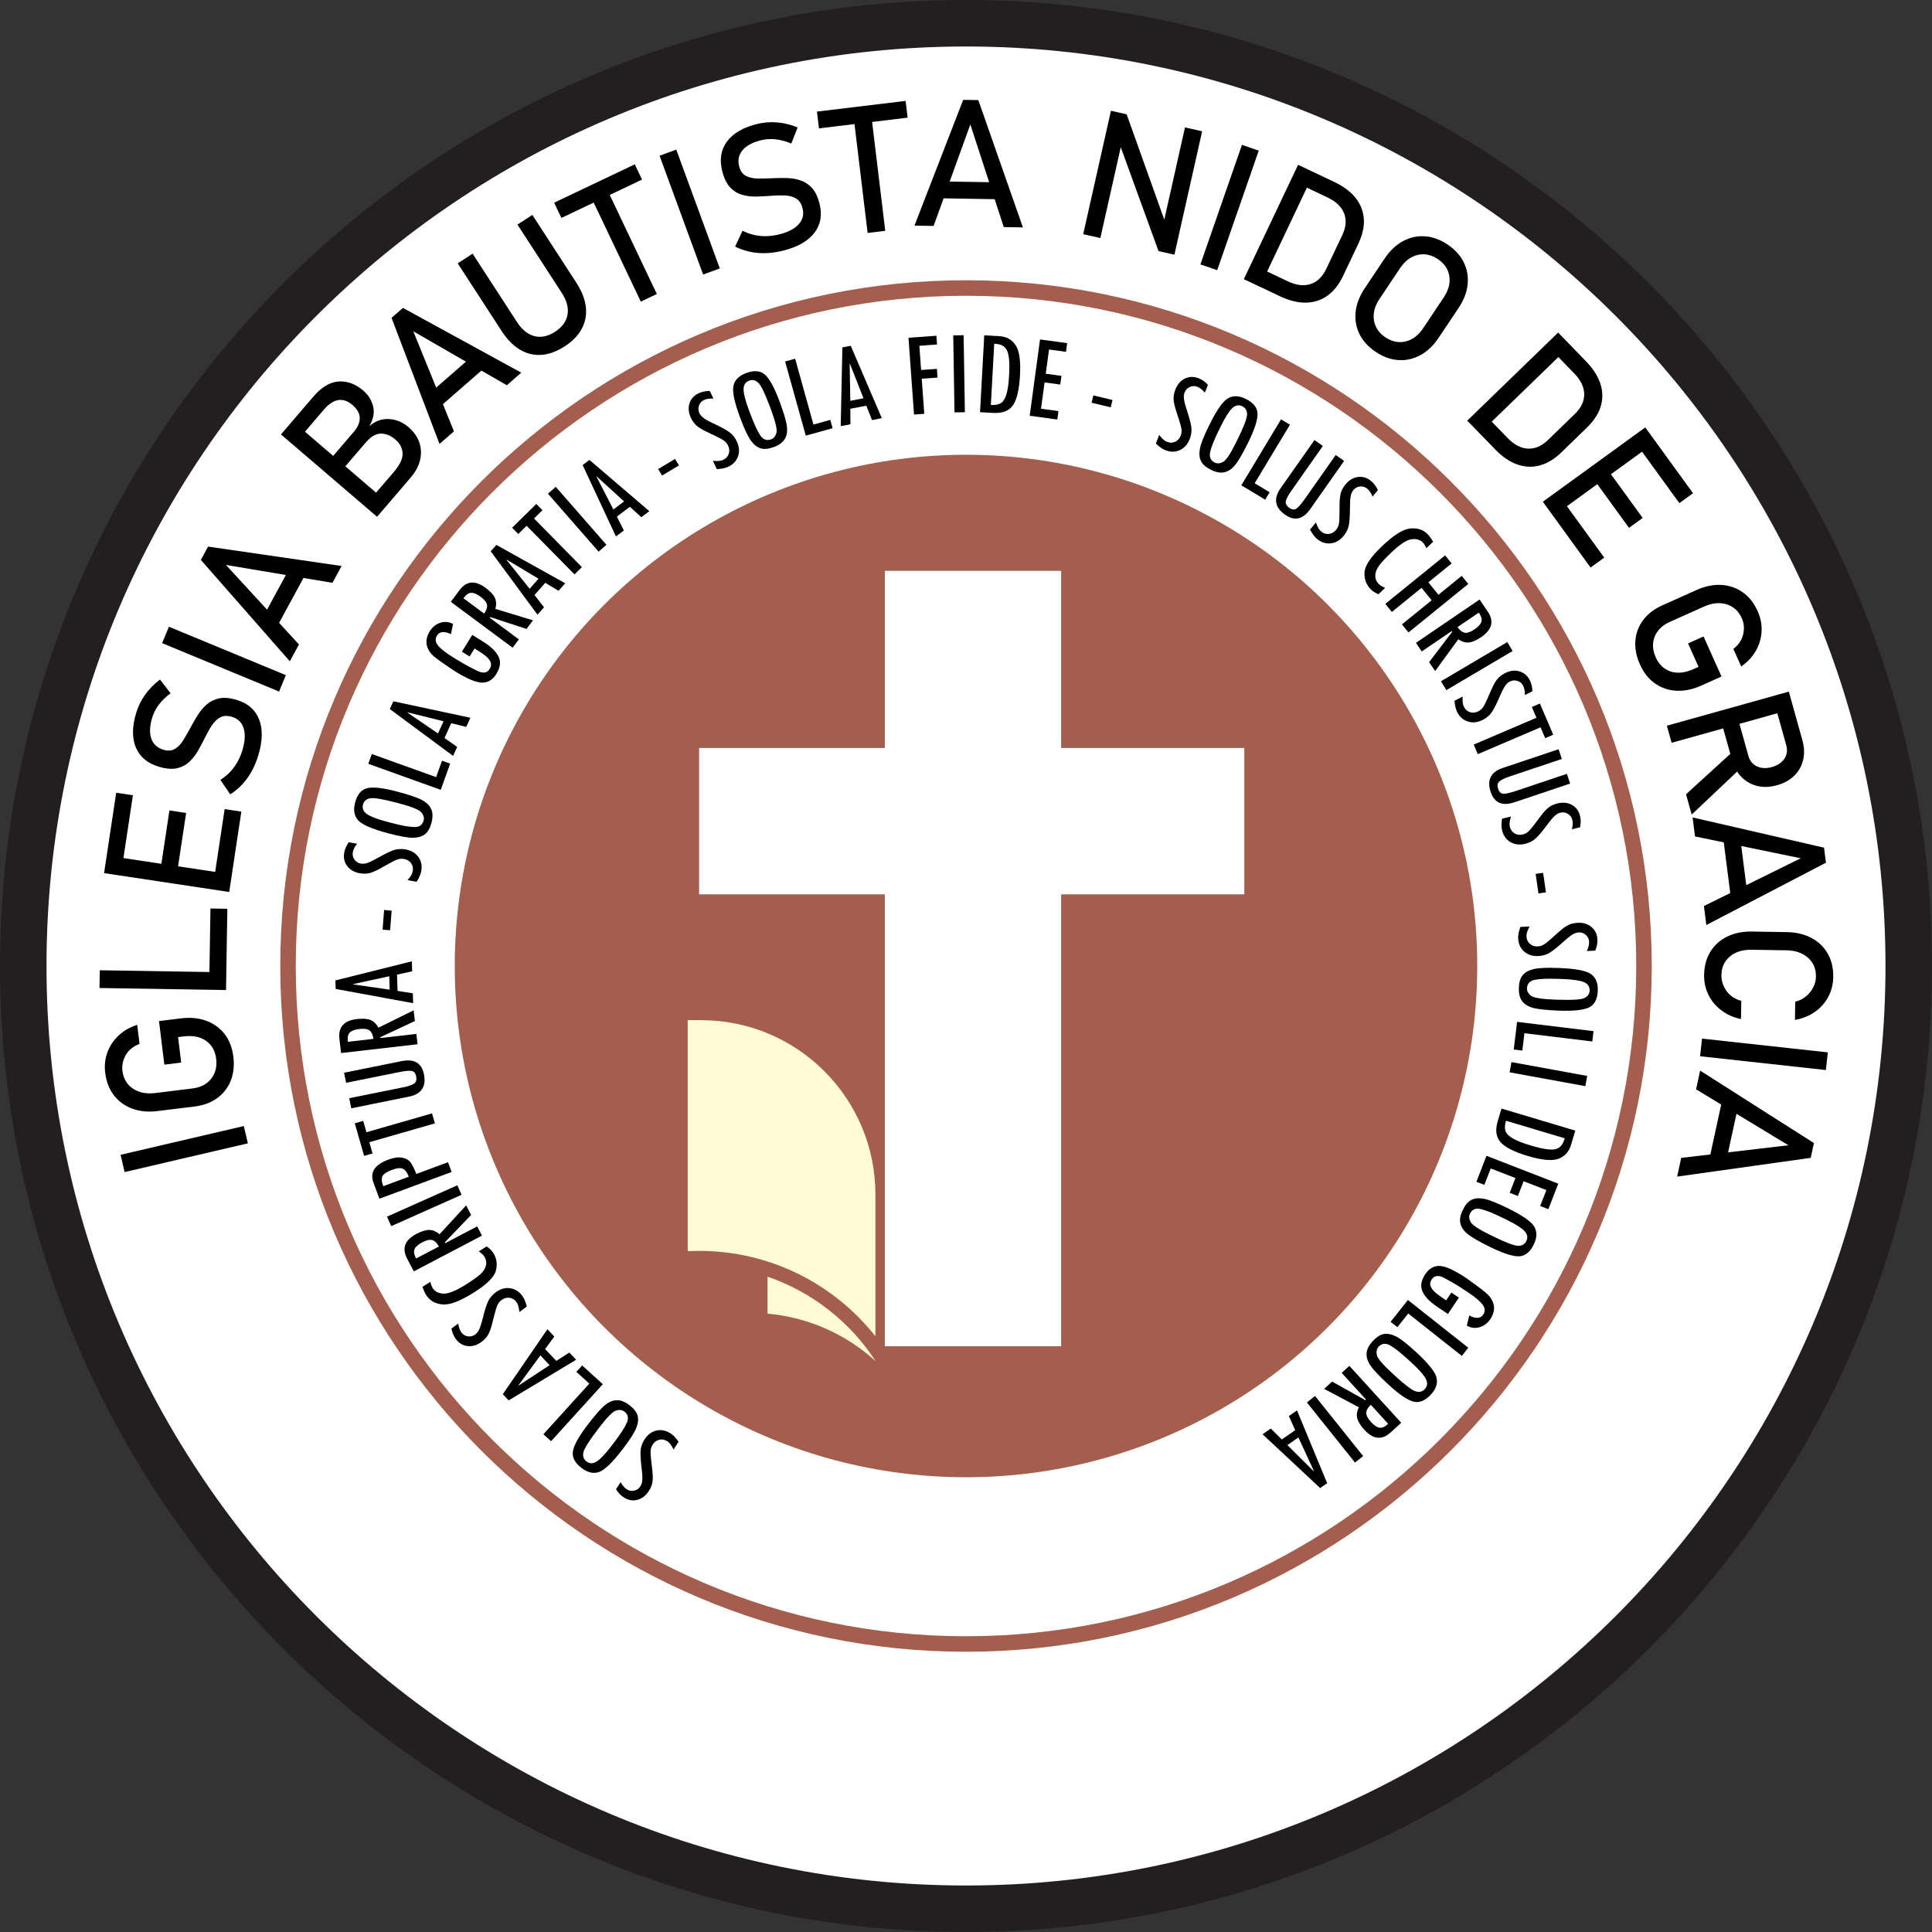 <?xml version="1.0" encoding="UTF-8"?>
<svg id="Layer_1" data-name="Layer 1" xmlns="http://www.w3.org/2000/svg" viewBox="0 0 1545.61 1545.61">
  <rect x="0" y="0" width="1545.61" height="1545.61" fill="#333333" stroke="none"/>
  <defs>
    <style>
      .cls-1 {
        fill: #fff;
      }

      .cls-2 {
        fill: #fffbd6;
      }

      .cls-3 {
        fill: #231f20;
      }

      .cls-4 {
        fill: #a35e4e;
      }
    </style>
  </defs>
  <g>
    <circle class="cls-1" cx="772.81" cy="772.81" r="754.2"/>
    <path class="cls-3" d="M772.81,1545.61C346.68,1545.61,0,1198.94,0,772.81S346.68,0,772.81,0s772.81,346.68,772.81,772.81-346.68,772.8-772.81,772.8ZM772.81,37.2C367.19,37.2,37.2,367.19,37.2,772.81s329.99,735.6,735.6,735.6,735.6-329.99,735.6-735.6S1178.42,37.2,772.81,37.2Z"/>
  </g>
  <circle class="cls-4" cx="772.81" cy="772.81" r="409"/>
  <g>
    <polygon class="cls-1" points="995.45 598.4 848.92 598.4 848.92 456.67 707.87 456.67 707.87 598.4 559.29 598.4 559.29 715.49 707.87 715.49 707.87 1077.01 848.92 1077.01 848.92 715.49 995.45 715.49 995.45 598.4"/>
    <path class="cls-2" d="M559.29,1000.72c57.18,0,108.09,26.7,141.05,68.29v-113.42c0-77.02-62.43-139.45-139.45-139.45h-10.73v184.81c3.02-.15,6.07-.23,9.13-.23Z"/>
    <path class="cls-2" d="M700.53,1088.95c-23.31-21.21-53.32-35.09-86.5-38.01v-29.58c35.84,12.28,66.22,36.34,86.5,67.59Z"/>
  </g>
  <path class="cls-4" d="M772.81,1321.41c-302.5,0-548.6-246.1-548.6-548.6S470.31,224.21,772.81,224.21s548.6,246.1,548.6,548.6-246.1,548.6-548.6,548.6ZM772.81,236.61c-295.66,0-536.2,240.54-536.2,536.2s240.54,536.2,536.2,536.2,536.2-240.54,536.2-536.2S1068.47,236.61,772.81,236.61Z"/>
  <g>
    <path d="M96.46,923.84l98.6-23,3.23,13.83-98.6,23-3.23-13.83Z"/>
    <path d="M131.47,851.69l-4.27-34.83,17.56-2.16c7.56-.93,14.34-.27,20.34,1.96s10.88,5.78,14.64,10.66c3.75,4.87,6.07,10.86,6.94,17.95.88,7.14.18,13.57-2.09,19.27s-5.89,10.35-10.84,13.96-10.99,5.84-18.08,6.71l-29.65,3.64c-7.55.93-14.32.27-20.31-1.96-5.98-2.24-10.85-5.79-14.6-10.66-3.75-4.87-6.07-10.85-6.94-17.95-.72-5.86-.13-11.34,1.77-16.46,1.9-5.12,4.88-9.59,8.95-13.41,4.07-3.82,9.03-6.67,14.87-8.56l1.87,15.28c-5.05,1.93-8.73,4.93-11.03,9-2.3,4.08-3.2,8.23-2.68,12.47.77,6.27,3.56,11.02,8.38,14.27,4.82,3.25,10.8,4.43,17.94,3.55l29.65-3.64c6.55-.8,11.55-3.38,15.01-7.73,3.46-4.35,4.8-9.71,4.03-16.07-.77-6.27-3.46-11.03-8.07-14.3s-10.62-4.45-18.04-3.54l-4.36.54,2.5,20.39-13.48,1.65Z"/>
    <path d="M180.83,792.05l-101.23-1.64.23-14.2,101.23,1.64-.23,14.2ZM180.94,784.95l-13.51-.22.94-57.92,13.51.22-.94,57.92Z"/>
    <path d="M183.38,713.6l-100.11-15.1,2.12-14.05,100.11,15.1-2.12,14.05ZM97.65,693.71l-13.36-2.02,8.67-57.49,13.36,2.02-8.67,57.49ZM141.37,700.3l-13.36-2.02,7.53-49.92,13.36,2.01-7.53,49.92ZM184.4,706.79l-13.36-2.01,8.67-57.49,13.36,2.01-8.67,57.49Z"/>
    <path d="M206.75,603.96c-1.41,4.72-3.18,9.02-5.32,12.91-2.14,3.89-4.64,7.39-7.5,10.48-2.86,3.09-6.11,5.82-9.72,8.17l-7.87-11.59c4.31-2.73,7.93-6.08,10.86-10.05,2.93-3.97,5.18-8.56,6.74-13.76,2.1-7.03,2.43-12.87.96-17.52-1.46-4.66-4.55-7.69-9.27-9.1l-.07-.02c-3.69-1.11-6.81-.97-9.35.39-2.54,1.37-4.77,3.51-6.68,6.4-1.91,2.89-3.74,6.13-5.49,9.72-1.72,3.46-3.55,6.92-5.51,10.38-1.96,3.46-4.3,6.48-7.04,9.05-2.73,2.57-6.07,4.3-10.02,5.18s-8.74.47-14.39-1.22l-.07-.02c-9.03-2.71-15.12-7.8-18.28-15.29-3.16-7.49-3.1-16.71.18-27.64,1.56-5.2,3.92-10.05,7.08-14.53,3.16-4.48,7.16-8.57,11.99-12.26l8.49,10.98c-3.86,2.86-7.01,5.93-9.45,9.2-2.43,3.27-4.2,6.75-5.31,10.44-1.99,6.63-2.2,12.17-.66,16.63s4.74,7.42,9.59,8.87l.07.02c3.65,1.1,6.75.86,9.3-.7s4.8-3.93,6.74-7.1,3.91-6.62,5.89-10.34c1.78-3.34,3.7-6.64,5.77-9.91,2.06-3.26,4.48-6.06,7.24-8.4,2.76-2.34,6.06-3.91,9.87-4.67,3.82-.77,8.37-.36,13.66,1.22l.13.04c8.94,2.68,14.92,7.87,17.95,15.56,3.03,7.69,2.85,17.18-.54,28.48Z"/>
    <path d="M135.14,501.39l93.55,38.73-5.43,13.12-93.55-38.72,5.43-13.13Z"/>
    <path d="M231.86,529.04l-71.17-81.11,5.78-10.65,106.79,15.51-7.31,13.47-85.17-14.31,58.39,63.63-7.31,13.47ZM220.55,503.33l-11.87-6.45,25.42-46.81,11.87,6.45-25.42,46.81Z"/>
    <path d="M301.65,413.43l-76.87-65.89,9.2-10.74,76.87,65.89-9.2,10.73ZM307.09,407.1l-9.99-8.57,17.85-20.83c4.9-5.71,7.27-10.69,7.12-14.94s-2-7.9-5.56-10.95l-.16-.14c-3.81-3.26-7.71-4.86-11.73-4.78s-8.01,2.45-12,7.1l-20.12,23.48-9.73-8.34,20.12-23.48c3.42-3.98,5.05-7.79,4.9-11.44-.15-3.64-2.04-7.02-5.67-10.13-3.84-3.29-7.68-4.63-11.52-4-3.84.62-7.69,3.19-11.56,7.7l-18.85,21.99-9.99-8.56,20.53-23.95c6.49-7.57,13.22-11.6,20.16-12.07,6.95-.47,13.59,2.02,19.93,7.45,3.84,3.29,6.39,7.44,7.65,12.43s.25,10.28-3,15.86c4.78-4.15,10.05-6.05,15.79-5.69s10.87,2.48,15.38,6.35l.16.14c6.28,5.38,9.6,11.74,9.96,19.09s-2.43,14.49-8.38,21.43l-21.3,24.85Z"/>
    <path d="M351.61,355.14l-38.38-100.85,9.14-7.96,94.66,51.81-11.55,10.06-74.82-43.14,32.51,80.02-11.55,10.06ZM349.98,327.1l-8.87-10.18,40.16-35,8.88,10.18-40.16,35Z"/>
    <path d="M451.65,277.14c-9.46,6.14-18.58,8.14-27.36,6.01-8.77-2.14-16.42-8.23-22.94-18.27l-35.18-54.2,11.92-7.74,35.45,54.62c4.02,6.19,8.69,9.97,14,11.34,5.31,1.36,10.81.2,16.5-3.49,5.72-3.72,9.05-8.28,9.99-13.71.94-5.42-.61-11.23-4.62-17.42l-35.45-54.61,11.92-7.73,35.18,54.2c6.52,10.05,8.96,19.52,7.32,28.42-1.64,8.9-7.21,16.43-16.71,22.6Z"/>
    <path d="M449.12,174.35l-5.8-12.2,64.52-30.68,5.8,12.2-64.52,30.68ZM512.64,241.29l-39.92-83.95,12.83-6.1,39.92,83.95-12.83,6.1Z"/>
    <path d="M541.01,119.68l34.84,95.06-13.34,4.89-34.85-95.06,13.34-4.89Z"/>
    <path d="M626.75,200.46c-4.77,1.2-9.37,1.89-13.81,2.05-4.44.16-8.72-.19-12.84-1.07s-8.12-2.26-12-4.15l5.91-12.7c4.55,2.29,9.29,3.68,14.2,4.17s10,.06,15.26-1.27c7.11-1.8,12.29-4.52,15.53-8.16,3.24-3.65,4.26-7.85,3.06-12.62l-.02-.07c-.94-3.74-2.66-6.35-5.14-7.82-2.48-1.48-5.45-2.29-8.91-2.45-3.46-.15-7.19-.06-11.17.27-3.85.3-7.76.5-11.74.6-3.97.09-7.77-.38-11.38-1.4-3.61-1.03-6.81-3.01-9.58-5.95s-4.89-7.27-6.33-12.98l-.02-.07c-2.31-9.14-1.06-16.98,3.75-23.54,4.81-6.55,12.75-11.23,23.82-14.03,5.27-1.33,10.63-1.79,16.1-1.37,5.47.42,11.02,1.76,16.67,4.01l-5.07,12.92c-4.44-1.85-8.69-2.98-12.74-3.39s-7.95-.15-11.69.8c-6.71,1.7-11.58,4.35-14.61,7.97s-3.93,7.88-2.69,12.78l.02.07c.93,3.69,2.72,6.23,5.37,7.62,2.65,1.39,5.83,2.1,9.55,2.14s7.69-.04,11.9-.24c3.78-.19,7.6-.23,11.46-.13,3.85.1,7.5.74,10.93,1.91,3.43,1.17,6.46,3.19,9.08,6.07s4.61,7,5.96,12.36l.03.13c2.29,9.05.91,16.85-4.14,23.38-5.05,6.55-13.29,11.26-24.72,14.15Z"/>
    <path d="M655.18,102.69l-1.62-13.41,70.93-8.56,1.62,13.41-70.93,8.56ZM694.11,186.36l-11.14-92.29,14.1-1.7,11.14,92.29-14.1,1.7Z"/>
    <path d="M731.58,180.51l38.96-100.62,12.12.19,35.68,101.84-15.32-.25-26.74-82.13-29.38,81.21-15.32-.25ZM749.14,158.58l.22-13.5,53.26.86-.22,13.51-53.26-.87Z"/>
    <path d="M866.58,187.34l22.18-98.72,12.57,2.83,31.15,87.22-2.03,1.4,17.55-78.13,13.72,3.08-22.18,98.72-12.71-2.85-31.27-86.04,2.03-1.4-17.3,76.98-13.72-3.08Z"/>
    <path d="M1006.99,120.54l-33.23,95.63-13.42-4.66,33.23-95.63,13.42,4.66Z"/>
    <path d="M995.09,223.32l43.39-91.47,12.83,6.09-43.39,91.48-12.83-6.09ZM1003.77,227.44l5.79-12.2,20.7,9.82c6.75,3.2,12.82,3.94,18.19,2.19,5.37-1.74,9.57-5.8,12.6-12.18l12.77-26.93c3.02-6.37,3.51-12.19,1.46-17.46-2.05-5.26-6.45-9.49-13.21-12.7l-20.7-9.82,5.79-12.21,20.32,9.64c11.07,5.25,18.28,12.18,21.63,20.77,3.35,8.6,2.55,18.1-2.38,28.51l-12.29,25.92c-3.28,6.92-7.45,12.18-12.49,15.77s-10.78,5.44-17.2,5.56c-6.42.11-13.33-1.58-20.71-5.09l-20.26-9.61Z"/>
    <path d="M1100.59,281.51c-5.94-3.97-10.28-8.73-13-14.26-2.72-5.53-3.75-11.46-3.08-17.76.67-6.31,3.09-12.57,7.24-18.78l15.94-23.85c4.18-6.25,9.05-10.89,14.61-13.9,5.56-3.02,11.42-4.32,17.57-3.92,6.15.4,12.2,2.59,18.14,6.56s10.28,8.73,13,14.26c2.72,5.53,3.75,11.44,3.1,17.74-.66,6.29-3.08,12.56-7.26,18.81l-15.95,23.84c-4.15,6.22-9.02,10.84-14.59,13.87-5.57,3.03-11.44,4.35-17.59,3.94-6.15-.4-12.2-2.59-18.15-6.56ZM1108.36,269.87c5.29,3.54,10.68,4.63,16.19,3.29s10.17-4.87,13.99-10.58l16.48-24.66c3.84-5.75,5.33-11.42,4.45-17-.87-5.58-3.96-10.14-9.24-13.67-5.25-3.51-10.63-4.61-16.14-3.29-5.51,1.31-10.19,4.84-14.04,10.6l-16.48,24.66c-3.82,5.72-5.29,11.38-4.41,16.99s3.95,10.18,9.19,13.68Z"/>
    <path d="M1173.81,336.52l72.7-70.46,9.89,10.2-72.7,70.46-9.89-10.2ZM1180.5,343.42l9.7-9.4,15.95,16.45c5.2,5.36,10.62,8.18,16.27,8.43,5.64.25,11-2.08,16.06-6.99l21.4-20.74c5.07-4.91,7.56-10.19,7.49-15.84-.08-5.65-2.71-11.15-7.91-16.52l-15.95-16.45,9.7-9.4,15.66,16.15c8.53,8.8,12.85,17.81,12.97,27.04.12,9.23-3.96,17.84-12.22,25.86l-20.6,19.96c-5.5,5.33-11.24,8.8-17.22,10.39-5.99,1.6-12,1.33-18.06-.82-6.06-2.14-11.93-6.15-17.61-12.02l-15.61-16.1Z"/>
    <path d="M1234.27,401.39l81.95-59.46,8.34,11.5-81.95,59.46-8.34-11.5ZM1238.32,406.97l10.93-7.93,34.15,47.06-10.93,7.93-34.15-47.06ZM1273.55,381.42l10.94-7.94,29.65,40.87-10.93,7.93-29.65-40.86ZM1309.34,355.45l10.94-7.93,34.15,47.06-10.94,7.93-34.15-47.06Z"/>
    <path d="M1362.85,509.18l14.36,32.03-16.14,7.24c-6.95,3.11-13.62,4.49-20.02,4.13s-12.1-2.32-17.13-5.87c-5.02-3.55-9-8.58-11.92-15.1-2.95-6.57-4.17-12.91-3.69-19.03.48-6.12,2.57-11.63,6.24-16.54,3.68-4.9,8.78-8.82,15.3-11.75l27.26-12.22c6.95-3.12,13.61-4.49,19.98-4.12,6.37.38,12.07,2.33,17.1,5.88,5.03,3.55,9,8.58,11.93,15.1,2.41,5.38,3.47,10.8,3.16,16.25-.3,5.45-1.83,10.6-4.59,15.45s-6.66,9.04-11.69,12.56l-6.3-14.04c4.25-3.33,6.88-7.28,7.89-11.85,1-4.57.63-8.81-1.12-12.7-2.59-5.76-6.66-9.48-12.22-11.16-5.56-1.68-11.62-1.05-18.19,1.9l-27.26,12.22c-6.02,2.7-10.04,6.64-12.06,11.82s-1.73,10.7.89,16.54c2.58,5.76,6.56,9.52,11.93,11.29,5.37,1.76,11.47,1.12,18.29-1.94l4-1.79-8.4-18.74,12.39-5.56Z"/>
    <path d="M1333.5,580.57l97.58-27.27,3.82,13.68-97.58,27.26-3.82-13.68ZM1348.83,635.43l38.02-34.7,6.89,12.75-40.38,38.18-4.53-16.23ZM1376.41,575.01l13.01-3.63,9.29,33.27c1.11,3.98,3.39,6.79,6.84,8.43,3.45,1.63,7.45,1.82,12.01.54,4.56-1.27,7.89-3.51,9.98-6.69,2.1-3.19,2.59-6.78,1.48-10.75l-9.29-33.27,13.01-3.63,9.14,32.73c1.59,5.68,1.8,10.97.64,15.87-1.16,4.9-3.51,9.12-7.06,12.64-3.55,3.52-8.16,6.08-13.84,7.67-5.63,1.57-10.89,1.76-15.78.58-4.89-1.19-9.09-3.57-12.62-7.14-3.53-3.57-6.09-8.19-7.67-13.87l-9.14-32.73Z"/>
    <path d="M1354.08,653.96l105.16,24.18,1.53,12.02-95.69,49.86-1.94-15.19,77.46-38.2-84.58-17.47-1.94-15.2ZM1378.29,668.2l13.4-1.71,6.76,52.84-13.4,1.71-6.76-52.84Z"/>
    <path d="M1363.3,779.85c.12-7.05,1.78-13.2,5-18.44,3.22-5.24,7.68-9.28,13.39-12.11,5.71-2.83,12.35-4.18,19.91-4.06l27.78.45c7.61.13,14.23,1.7,19.84,4.71s9.95,7.19,12.99,12.54c3.05,5.34,4.51,11.54,4.4,18.6-.09,5.85-1.44,11.18-4.02,15.99s-6.15,8.82-10.71,12.01c-4.55,3.2-9.86,5.33-15.91,6.39l.24-14.55c3.26-.83,6.13-2.26,8.6-4.28,2.47-2.03,4.4-4.42,5.79-7.19,1.39-2.76,2.11-5.63,2.16-8.6.1-6.22-2.01-11.26-6.34-15.11-4.33-3.85-10.08-5.84-17.28-5.95l-27.78-.45c-7.2-.12-13.01,1.68-17.43,5.4-4.43,3.71-6.69,8.68-6.79,14.9-.07,4.41,1.25,8.59,3.98,12.53,2.72,3.94,6.69,6.63,11.92,8.06l-.24,14.55c-6.02-1.25-11.25-3.57-15.69-6.94-4.45-3.37-7.89-7.48-10.31-12.35-2.43-4.87-3.6-10.23-3.5-16.08Z"/>
    <path d="M1460.72,856.03l-100.64-11.02,1.55-14.12,100.64,11.02-1.55,14.12Z"/>
    <path d="M1360.13,856.5l91.02,57.95-2.57,11.84-106.86,14.99,3.25-14.97,85.77-10.09-73.87-44.75,3.25-14.97ZM1378.19,878.02l13.2,2.86-11.3,52.06-13.2-2.86,11.3-52.06Z"/>
  </g>
  <g>
    <path d="M496.49,1185.73c1.5,2.68,3.16,4.6,4.98,5.76s3.79,1.51,5.91,1.02c2.12-.48,3.78-1.64,4.95-3.49.84-1.3,1.34-2.94,1.52-4.91.18-1.97-.04-5.44-.66-10.42s-.87-9.11-.77-12.42c.1-3.3,1.14-6.5,3.12-9.6,2.46-3.86,5.63-6.25,9.49-7.17,3.86-.93,7.66-.19,11.41,2.21,2.06,1.32,4.2,3.54,6.41,6.67l-3.98,6.24c-.07-.08-.12-.18-.17-.28-.22-.56-.78-1.56-1.7-3.01-.91-1.44-2-2.56-3.25-3.36-2.04-1.3-4.15-1.7-6.33-1.18-2.18.52-3.95,1.83-5.31,3.95-.94,1.47-1.47,3.04-1.6,4.72-.13,1.68,0,4.16.39,7.44l1,8.74c.39,3.39.43,6.29.12,8.7-.31,2.4-1.28,4.88-2.92,7.44-2.41,3.78-5.48,6.15-9.19,7.11-3.71.96-7.32.31-10.82-1.92-2.45-1.56-4.53-3.75-6.25-6.58l3.62-5.66Z"/>
    <path d="M498.07,1159.42c-8.12,10.61-14.42,16.69-18.89,18.21-4.47,1.52-9.11.45-13.89-3.21-5.48-4.19-7.78-8.72-6.92-13.59s4.77-11.85,11.72-20.93c6.22-8.14,10.94-13.47,14.16-16,3.21-2.53,6.38-3.78,9.5-3.74,3.12.03,6.38,1.35,9.79,3.95,3.51,2.69,5.67,5.43,6.49,8.22.82,2.8.51,6.08-.93,9.85-1.44,3.77-5.11,9.51-11.02,17.24ZM478.2,1143.61c-7.1,9.29-10.94,15.44-11.52,18.46s.22,5.36,2.4,7.04c2.57,1.96,5.33,2,8.28.1s6.81-5.95,11.57-12.16l2.05-2.68c5.3-6.93,8.79-12.29,10.45-16.06,1.67-3.78,1.03-6.78-1.9-9.02-1.8-1.37-4.02-1.66-6.68-.85-2.65.81-7.08,5.27-13.28,13.38l-1.38,1.8Z"/>
    <path d="M465.75,1092.39l16.51,14.97-41.38,45.63-6.16-5.59,36.73-40.51-10.35-9.39,4.65-5.12Z"/>
    <path d="M437.95,1063.41l5.49,5.84-7.33,9.99,8.93,9.49,10.44-6.68,5.42,5.76-53.98,32.52-4.67-4.97,35.69-51.96ZM432.33,1084.31l-17.58,23.97.14.15,24.8-16.29-7.35-7.82Z"/>
    <path d="M366.57,1058.83c.44,3.04,1.3,5.43,2.59,7.16,1.28,1.74,3,2.77,5.15,3.08,2.16.31,4.11-.18,5.88-1.48,1.24-.92,2.3-2.26,3.17-4.04.87-1.78,1.91-5.1,3.12-9.97,1.21-4.87,2.45-8.83,3.73-11.87,1.28-3.05,3.4-5.66,6.35-7.85,3.68-2.72,7.49-3.82,11.43-3.3,3.93.52,7.22,2.57,9.86,6.15,1.46,1.97,2.65,4.81,3.59,8.53l-5.95,4.4c-.03-.1-.05-.21-.05-.32,0-.6-.17-1.74-.51-3.41-.34-1.68-.94-3.11-1.83-4.31-1.44-1.94-3.26-3.06-5.49-3.37-2.23-.3-4.35.3-6.37,1.79-1.4,1.04-2.46,2.31-3.18,3.83-.72,1.52-1.48,3.88-2.29,7.08l-2.19,8.53c-.85,3.31-1.85,6.02-3,8.16-1.15,2.14-2.95,4.11-5.39,5.9-3.61,2.66-7.31,3.78-11.12,3.35-3.81-.44-6.95-2.33-9.42-5.67-1.72-2.33-2.88-5.12-3.48-8.37l5.4-4Z"/>
    <path d="M389.24,997.17c2.33,1.47,4.16,3.25,5.48,5.35,2.65,4.2,3.31,8.85,2,13.97-1.32,5.12-7.13,10.92-17.45,17.42-11.19,7.05-19.69,10.26-25.5,9.63-5.81-.62-10.09-3.12-12.84-7.48-1.03-1.63-2.03-3.83-3-6.57l6.38-4.02c.37,1.98.99,3.66,1.87,5.05,1.72,2.73,4.57,4.19,8.56,4.38,3.99.19,10.07-2.28,18.23-7.42,4.86-3.06,8.53-5.67,11.01-7.82,2.48-2.15,4.05-4.5,4.71-7.05.66-2.56.26-4.99-1.2-7.31-.86-1.36-2.34-2.77-4.44-4.23l6.18-3.89Z"/>
    <path d="M372.91,964.31l4.01,7.64-21.12,21.98.34.64,25.6-13.44,3.86,7.36-54.54,28.62-5.35-10.19c-4.36-8.3-1.88-14.9,7.42-19.78,4.22-2.22,7.73-3.27,10.51-3.17,2.78.1,5.44,1.25,7.98,3.45l21.28-23.12ZM351.13,997.21c-1.55-2.82-3.32-4.53-5.28-5.12-1.96-.59-4.66.02-8.09,1.82-3.28,1.72-5.32,3.53-6.11,5.42-.79,1.89-.45,4.23,1.01,7.03l.22.43,18.24-9.57Z"/>
    <path d="M312.98,980.91l-3.38-7.6,56.27-25.06,3.38,7.6-56.27,25.06Z"/>
    <path d="M303.52,958.97l-4.72-12.75c-3.06-8.28.86-14.44,11.77-18.48,4.35-1.61,8.05-2.14,11.09-1.6,3.04.54,5.28,1.79,6.75,3.74,1.46,1.96,3.01,5.05,4.65,9.29l25.35-9.38,2.89,7.8-57.77,21.38ZM327.03,941.4c-1.22-3.29-2.76-5.41-4.61-6.34-1.86-.93-4.8-.65-8.82.84-4.05,1.5-6.57,3.14-7.56,4.91-.99,1.78-.81,4.5.54,8.16l20.45-7.57Z"/>
    <path d="M290.57,896.73l2.6,9.06,52.46-15.08,2.29,7.99-52.46,15.08,2.59,9.01-6.74,1.94-7.49-26.07,6.74-1.94Z"/>
    <path d="M321.29,848.9c10.08-2.03,16.03,1.47,17.86,10.5,2.01,9.92-2,15.89-12.01,17.92l-46.11,9.32-1.63-8.06,42.7-8.63c4.58-.93,7.67-1.96,9.26-3.11,1.6-1.14,2.12-3.05,1.59-5.7s-1.8-4.13-3.78-4.41c-1.98-.29-5.33.04-10.04.99l-42.23,8.53-1.63-8.05,46.02-9.31Z"/>
    <path d="M330.92,808.27l.99,8.57-27.62,12.89.08.72,28.73-3.31.95,8.26-61.19,7.05-1.32-11.43c-1.07-9.32,3.61-14.58,14.05-15.78,4.74-.54,8.39-.27,10.95.83,2.56,1.1,4.63,3.14,6.2,6.1l28.19-13.9ZM298.75,831.11c-.43-3.2-1.46-5.42-3.08-6.68-1.62-1.26-4.35-1.67-8.19-1.22-3.68.42-6.23,1.37-7.65,2.85s-1.95,3.78-1.59,6.92l.05.48,20.46-2.36Z"/>
    <path d="M329.48,769.06l.25,8.01-12.11,2.63.4,13.04,12.25,1.9.25,7.91-61.98-11.39-.21-6.81,61.15-15.29ZM311.41,781l-29.04,6.32v.19s29.38,4.22,29.38,4.22l-.33-10.73Z"/>
    <path d="M313.31,728.49l-1.2,15.71-6.03-.46,1.2-15.72,6.03.47Z"/>
    <path d="M285.66,674.97c-1.9,2.41-3.04,4.68-3.42,6.81-.38,2.13.06,4.08,1.32,5.86,1.26,1.78,2.96,2.86,5.12,3.24,1.52.27,3.23.11,5.12-.48,1.89-.59,5.01-2.13,9.37-4.6,4.36-2.48,8.09-4.31,11.18-5.47,3.09-1.17,6.45-1.44,10.07-.8,4.51.8,7.93,2.8,10.26,6.02,2.33,3.21,3.11,7.01,2.33,11.38-.43,2.42-1.67,5.24-3.71,8.48l-7.28-1.29c.05-.09.11-.18.19-.26.44-.41,1.14-1.32,2.13-2.71.98-1.4,1.6-2.83,1.86-4.29.42-2.38-.02-4.48-1.34-6.3-1.32-1.82-3.21-2.95-5.69-3.38-1.71-.3-3.37-.19-4.97.33-1.6.52-3.84,1.59-6.71,3.21l-7.69,4.27c-2.99,1.67-5.65,2.81-7.98,3.45-2.34.63-5,.68-7.99.16-4.41-.78-7.78-2.71-10.08-5.76-2.31-3.06-3.1-6.64-2.38-10.73.51-2.86,1.73-5.62,3.68-8.29l6.62,1.17Z"/>
    <path d="M310.5,666.63c-12.92-3.43-20.94-6.92-24.06-10.47s-3.91-8.23-2.36-14.06c1.77-6.67,5.07-10.53,9.91-11.6,4.83-1.07,12.77-.13,23.82,2.8,9.9,2.63,16.63,4.94,20.2,6.94,3.57,2,5.93,4.44,7.1,7.34,1.17,2.89,1.2,6.41.1,10.55-1.14,4.27-2.84,7.32-5.1,9.16-2.27,1.83-5.42,2.8-9.45,2.92-4.03.11-10.74-1.08-20.15-3.58ZM317.48,642.23c-11.3-3-18.45-4.19-21.47-3.57-3.01.62-4.87,2.26-5.58,4.91-.83,3.12.2,5.69,3.08,7.69,2.88,2,8.1,4.01,15.67,6.02l3.27.87c8.43,2.24,14.71,3.4,18.84,3.49,4.12.1,6.66-1.64,7.61-5.2.58-2.19,0-4.35-1.77-6.49-1.76-2.14-7.58-4.52-17.44-7.14l-2.19-.58Z"/>
    <path d="M360.13,610.9l-7.53,20.97-57.97-20.82,2.81-7.83,51.47,18.49,4.72-13.15,6.51,2.34Z"/>
    <path d="M376.31,574.23l-3.31,7.3-12.03-2.97-5.38,11.87,10.16,7.11-3.26,7.21-50.64-37.51,2.81-6.21,61.64,13.19ZM354.83,577l-28.86-7.12-.08.18,24.51,16.71,4.43-9.77Z"/>
    <path d="M386.66,513.43c6.03,3.74,10.07,7.66,12.13,11.78,2.06,4.12,1.47,8.78-1.75,13.99-2.89,4.66-6.69,6.96-11.42,6.91s-11.98-3.1-21.76-9.16c-1.15-.71-4.14-2.73-8.96-6.06s-7.97-5.78-9.43-7.35c-1.47-1.57-2.62-3.4-3.45-5.46-.82-2.06-1.08-4.2-.76-6.39.32-2.19,1.2-4.46,2.64-6.78,2.04-3.29,4.79-5.51,8.25-6.67,3.46-1.15,6.9-.84,10.31.93l-1.7,8.16c-5.38-2.57-9.1-2.2-11.15,1.11-1.58,2.55-1.37,5.13.63,7.76,2,2.62,6.02,5.81,12.08,9.56l2.67,1.65c3.51,2.17,6.93,4.14,10.25,5.9s5.79,3,7.39,3.72,3.02,1.06,4.27,1,2.23-.33,2.95-.82,1.36-1.18,1.92-2.08c1.05-1.7,1.35-3.34.88-4.91-.46-1.58-1.57-3.15-3.3-4.72s-4.96-3.81-9.68-6.73l-3.97,6.41-6.17-3.82,8.3-13.4,8.84,5.47Z"/>
    <path d="M426.38,496.24l-5.14,6.93-28.96-9.49-.43.58,23.21,17.24-4.96,6.68-49.45-36.72,6.86-9.24c5.59-7.53,12.61-8.16,21.04-1.9,3.83,2.85,6.3,5.55,7.42,8.1s1.23,5.45.35,8.69l30.07,9.14ZM387.3,490.88c1.87-2.62,2.64-4.95,2.32-6.98-.32-2.03-2.04-4.19-5.14-6.5-2.98-2.21-5.49-3.26-7.53-3.15-2.05.1-4.01,1.42-5.89,3.96l-.29.39,16.54,12.28Z"/>
    <path d="M452.16,466.63l-5.3,6.01-10.63-6.37-8.63,9.78,7.63,9.77-5.24,5.93-37.4-50.72,4.51-5.11,55.05,30.7ZM430.82,462.98l-25.5-15.27-.13.15,18.53,23.17,7.1-8.05Z"/>
    <path d="M433.94,408.17l-6.72,6.62,38.3,38.9-5.92,5.83-38.3-38.9-6.68,6.58-4.92-5,19.33-19.03,4.92,5Z"/>
    <path d="M438.36,394.95l6.26-5.47,40.54,46.38-6.26,5.47-40.54-46.38Z"/>
    <path d="M519.46,408.93l-6.39,4.84-9.16-8.35-10.39,7.88,5.54,11.09-6.31,4.78-26.63-57.11,5.43-4.12,47.9,40.99ZM499.26,401.12l-21.97-20.01-.16.12,13.58,26.38,8.55-6.48Z"/>
    <path d="M543.16,372.31l-13.51,8.11-3.11-5.18,13.51-8.11,3.11,5.18Z"/>
    <path d="M570.73,318.86c-3.07-.15-5.58.23-7.53,1.15-1.95.93-3.29,2.41-4.01,4.46s-.62,4.07.32,6.06c.66,1.4,1.78,2.69,3.35,3.89s4.63,2.86,9.17,4.98,8.18,4.11,10.93,5.96c2.74,1.84,4.9,4.43,6.47,7.75,1.96,4.14,2.3,8.09,1.03,11.85s-3.92,6.59-7.94,8.49c-2.22,1.05-5.23,1.67-9.06,1.88l-3.16-6.69c.1-.01.21-.01.32,0,.59.12,1.74.17,3.45.16,1.71,0,3.23-.32,4.57-.96,2.19-1.04,3.64-2.61,4.37-4.74.72-2.13.55-4.33-.53-6.6-.74-1.57-1.79-2.86-3.15-3.86-1.35-1-3.52-2.2-6.5-3.62l-7.94-3.8c-3.08-1.47-5.56-2.98-7.42-4.52-1.87-1.54-3.45-3.68-4.75-6.42-1.92-4.06-2.29-7.91-1.13-11.56,1.16-3.66,3.62-6.37,7.38-8.14,2.62-1.24,5.59-1.84,8.89-1.79l2.87,6.07Z"/>
    <path d="M592.14,334.2c-4.66-12.53-6.45-21.09-5.36-25.69,1.09-4.6,4.46-7.94,10.11-10.05,6.47-2.4,11.53-1.94,15.19,1.38,3.67,3.33,7.49,10.35,11.48,21.07,3.57,9.6,5.57,16.43,6.01,20.5.43,4.06-.2,7.41-1.89,10.03s-4.54,4.68-8.56,6.18c-4.14,1.54-7.61,1.91-10.41,1.12-2.81-.79-5.42-2.8-7.84-6.02-2.42-3.23-5.33-9.39-8.72-18.51ZM616.1,325.79c-4.08-10.95-7.24-17.48-9.49-19.58-2.25-2.1-4.66-2.67-7.24-1.71-3.03,1.13-4.53,3.45-4.5,6.96s1.41,8.93,4.14,16.26l1.18,3.17c3.04,8.17,5.72,13.98,8.03,17.4,2.31,3.42,5.19,4.48,8.64,3.2,2.12-.79,3.55-2.52,4.27-5.2.73-2.68-.69-8.8-4.25-18.37l-.79-2.13Z"/>
    <path d="M666.1,342.55l-21.47,5.98-16.53-59.33,8.01-2.23,14.67,52.68,13.46-3.75,1.86,6.66Z"/>
    <path d="M705.47,334.54l-7.87,1.53-4.53-11.53-12.8,2.48.07,12.4-7.77,1.5,1.34-63,6.69-1.3,24.86,57.93ZM690.8,318.62l-10.87-27.67-.2.04.53,29.67,10.53-2.04Z"/>
    <path d="M749.62,275.59l-14.13,1.02,1.4,19.38,12.63-.91.51,6.99-12.64.91,2.03,28.07-8.2.59-4.43-61.43,22.33-1.61.5,6.99Z"/>
    <path d="M762.6,268.31l8.31-.13,1,61.59-8.31.13-1-61.59Z"/>
    <path d="M787.41,268.25l11.97.66c5.66.31,10.01,2.69,13.05,7.13,3.03,4.44,4.22,12.56,3.57,24.34-.62,11.36-2.5,19.3-5.62,23.81-3.12,4.5-8.4,6.56-15.83,6.15l-10.52-.58,3.38-61.51ZM795.37,275.03l-2.69,48.95c3.48.19,6.15-.3,8.02-1.49,1.87-1.19,3.35-3.51,4.43-6.98,1.08-3.46,1.81-8.7,2.2-15.71.49-8.94,0-15.23-1.46-18.87-1.46-3.63-4.59-5.58-9.39-5.84l-1.11-.06Z"/>
    <path d="M845.85,335.61l-22.09-3,8.27-61.04,21.7,2.94-.94,6.95-13.56-1.84-2.62,19.36,12.55,1.7-.94,6.95-12.55-1.7-2.85,21.04,13.94,1.89-.91,6.76Z"/>
    <path d="M888.6,325.86l-15.33-3.65,1.4-5.88,15.33,3.65-1.4,5.88Z"/>
    <path d="M963.87,314.11c-1.99-2.34-4-3.9-6.01-4.69s-4.01-.74-6,.15-3.38,2.34-4.18,4.38c-.56,1.44-.74,3.14-.53,5.11.21,1.97,1.1,5.33,2.67,10.09,1.57,4.77,2.63,8.77,3.17,12.04.54,3.26.15,6.6-1.2,10.03-1.67,4.26-4.31,7.22-7.91,8.88-3.61,1.66-7.48,1.67-11.62.05-2.28-.9-4.81-2.66-7.58-5.3l2.69-6.89c.08.07.15.15.22.24.32.51,1.07,1.38,2.25,2.62,1.17,1.24,2.46,2.13,3.84,2.67,2.25.88,4.4.86,6.44-.07s3.52-2.57,4.44-4.91c.63-1.62.85-3.27.65-4.94s-.81-4.08-1.83-7.21l-2.68-8.38c-1.04-3.25-1.65-6.09-1.81-8.51-.16-2.42.31-5.04,1.42-7.87,1.63-4.17,4.17-7.09,7.63-8.76,3.45-1.66,7.12-1.74,10.99-.22,2.7,1.06,5.17,2.8,7.4,5.24l-2.45,6.25Z"/>
    <path d="M967.36,340.19c5.91-11.99,10.91-19.16,15-21.53,4.09-2.37,8.84-2.22,14.25.45,6.19,3.05,9.33,7.05,9.42,12,.09,4.95-2.38,12.55-7.44,22.81-4.53,9.19-8.12,15.33-10.78,18.44s-5.53,4.94-8.59,5.52c-3.07.57-6.52-.09-10.37-1.99-3.96-1.95-6.62-4.22-7.97-6.81-1.35-2.59-1.68-5.87-1-9.84.68-3.97,3.17-10.32,7.47-19.05ZM989.92,351.84c5.16-10.49,7.74-17.27,7.73-20.35-.02-3.08-1.26-5.23-3.72-6.44-2.9-1.43-5.62-.93-8.15,1.5-2.53,2.43-5.53,7.16-8.99,14.18l-1.5,3.03c-3.86,7.83-6.24,13.75-7.14,17.78-.9,4.03.3,6.85,3.61,8.48,2.03,1,4.27.84,6.72-.47,2.45-1.3,5.92-6.54,10.44-15.69l1.01-2.03Z"/>
    <path d="M1012.15,399.74l-19.09-11.5,31.79-52.76,7.12,4.29-28.22,46.84,11.97,7.21-3.57,5.92Z"/>
    <path d="M1048.3,407.14c-5.92,8.41-12.64,9.97-20.18,4.66-8.28-5.82-9.48-12.91-3.6-21.27l27.06-38.48,6.72,4.73-25.06,35.63c-2.69,3.82-4.22,6.7-4.59,8.62-.37,1.93.55,3.67,2.77,5.23,2.21,1.56,4.14,1.76,5.78.61,1.64-1.16,3.84-3.69,6.6-7.62l24.78-35.24,6.72,4.73-27.01,38.4Z"/>
    <path d="M1098.03,397.27c-1.16-2.84-2.57-4.95-4.23-6.33s-3.58-1.96-5.74-1.74c-2.16.21-3.95,1.16-5.35,2.85-.99,1.19-1.69,2.76-2.11,4.69-.42,1.94-.63,5.41-.64,10.43s-.26,9.15-.77,12.42c-.51,3.26-1.94,6.31-4.28,9.14-2.92,3.52-6.36,5.51-10.3,5.95-3.94.44-7.63-.76-11.05-3.6-1.89-1.57-3.73-4.04-5.53-7.42l4.72-5.69c.05.08.1.18.13.3.15.58.58,1.64,1.31,3.19.73,1.54,1.66,2.79,2.8,3.74,1.86,1.54,3.91,2.19,6.14,1.95,2.23-.24,4.15-1.33,5.76-3.27,1.11-1.34,1.83-2.83,2.17-4.48.33-1.65.51-4.12.53-7.42l.08-8.8c.03-3.42.35-6.29.95-8.64s1.88-4.69,3.81-7.02c2.86-3.45,6.19-5.43,9.99-5.92,3.8-.5,7.3.58,10.51,3.24,2.23,1.85,4.03,4.28,5.39,7.29l-4.29,5.17Z"/>
    <path d="M1102.84,475.37c-2.58-.96-4.73-2.34-6.45-4.13-3.44-3.58-5.03-8-4.78-13.28.25-5.27,4.78-12.14,13.57-20.59,9.53-9.17,17.21-14.03,23.02-14.59,5.82-.56,10.51,1.02,14.08,4.74,1.34,1.39,2.76,3.34,4.26,5.83l-5.44,5.23c-.76-1.86-1.71-3.38-2.85-4.57-2.23-2.33-5.32-3.17-9.27-2.56s-9.4,4.27-16.35,10.96c-4.14,3.98-7.21,7.27-9.2,9.88-1.99,2.6-3.05,5.23-3.18,7.85-.13,2.63.75,4.93,2.65,6.91,1.12,1.16,2.85,2.24,5.2,3.25l-5.26,5.06Z"/>
    <path d="M1156.08,444.3l5.24,6.45-18.62,15.11,8.07,9.95,18.62-15.11,5.24,6.46-47.83,38.81-5.24-6.45,23.76-19.29-8.07-9.95-23.76,19.29-5.24-6.46,47.83-38.81Z"/>
    <path d="M1148.14,536.86l-4.86-7.13,18.46-24.25-.41-.6-23.9,16.28-4.68-6.87,50.91-34.67,6.48,9.51c5.28,7.76,3.58,14.59-5.11,20.5-3.94,2.69-7.3,4.14-10.08,4.35-2.78.21-5.55-.62-8.33-2.52l-18.5,25.41ZM1166.01,501.69c1.87,2.63,3.81,4.12,5.83,4.49,2.02.36,4.63-.55,7.83-2.73,3.06-2.08,4.88-4.11,5.45-6.08.57-1.97-.03-4.26-1.81-6.87l-.27-.4-17.02,11.59Z"/>
    <path d="M1205.86,513.65l4.23,7.16-53.04,31.33-4.23-7.16,53.04-31.33Z"/>
    <path d="M1219.92,556.06c.05-3.07-.41-5.56-1.4-7.48-.99-1.93-2.52-3.22-4.59-3.87-2.07-.65-4.09-.48-6.04.51-1.37.71-2.64,1.86-3.78,3.48-1.15,1.61-2.71,4.72-4.68,9.33-1.98,4.61-3.84,8.31-5.59,11.12s-4.27,5.04-7.54,6.72c-4.08,2.09-8.01,2.56-11.81,1.41-3.8-1.14-6.71-3.7-8.74-7.66-1.12-2.18-1.84-5.18-2.17-8.99l6.58-3.38c.02.1.02.21,0,.33-.09.59-.11,1.74-.05,3.45.06,1.71.43,3.22,1.11,4.54,1.11,2.15,2.73,3.55,4.88,4.21,2.15.65,4.34.41,6.58-.74,1.55-.79,2.8-1.88,3.76-3.27s2.09-3.59,3.41-6.62l3.54-8.05c1.37-3.13,2.8-5.65,4.28-7.57s3.57-3.57,6.27-4.96c3.99-2.05,7.83-2.55,11.52-1.51,3.69,1.04,6.48,3.42,8.38,7.11,1.32,2.58,2.02,5.52,2.08,8.82l-5.98,3.06Z"/>
    <path d="M1236.15,590.53l-3.71-8.67-50.19,21.46-3.27-7.65,50.19-21.46-3.69-8.62,6.45-2.76,10.66,24.94-6.45,2.76Z"/>
    <path d="M1211.59,641.81c-9.75,3.27-16.09.53-19.02-8.2-3.22-9.6.02-16.02,9.71-19.27l44.6-14.96,2.61,7.79-41.3,13.85c-4.43,1.48-7.37,2.89-8.81,4.23s-1.73,3.28-.87,5.85c.86,2.57,2.29,3.88,4.3,3.92,2,.04,5.28-.7,9.84-2.23l40.84-13.7,2.62,7.79-44.51,14.93Z"/>
    <path d="M1257.5,663.44c.76-2.98.87-5.52.35-7.61s-1.72-3.7-3.58-4.81c-1.87-1.11-3.87-1.4-5.99-.88-1.5.37-2.99,1.21-4.48,2.52-1.48,1.31-3.71,3.98-6.69,8.02-2.98,4.03-5.64,7.21-7.99,9.54-2.35,2.33-5.3,3.94-8.87,4.82-4.44,1.1-8.39.66-11.82-1.33-3.44-1.99-5.69-5.14-6.76-9.46-.59-2.38-.61-5.46-.05-9.25l7.18-1.78c0,.1-.03.21-.07.31-.23.56-.51,1.67-.84,3.35-.33,1.68-.32,3.23.04,4.67.58,2.35,1.84,4.09,3.78,5.21,1.94,1.13,4.13,1.39,6.57.79,1.69-.42,3.16-1.19,4.41-2.33,1.25-1.13,2.86-3.02,4.83-5.66l5.29-7.03c2.05-2.73,4.01-4.86,5.9-6.39,1.88-1.53,4.29-2.66,7.24-3.39,4.35-1.08,8.2-.69,11.56,1.16,3.35,1.86,5.53,4.81,6.53,8.84.7,2.82.7,5.84,0,9.07l-6.52,1.62Z"/>
    <path d="M1230.78,714.73l-2.26-15.6,5.98-.87,2.26,15.6-5.98.87Z"/>
    <path d="M1269.45,760.8c1.33-2.77,1.94-5.24,1.84-7.39-.1-2.16-.95-3.97-2.57-5.43-1.61-1.46-3.51-2.14-5.7-2.04-1.54.07-3.17.61-4.89,1.59-1.71.99-4.43,3.17-8.14,6.55-3.71,3.37-6.95,5.96-9.71,7.78-2.76,1.82-5.97,2.82-9.65,2.98-4.57.21-8.35-1-11.33-3.62-2.98-2.62-4.57-6.16-4.77-10.6-.11-2.45.48-5.48,1.77-9.08l7.39-.34c-.03.1-.07.2-.13.3-.33.5-.82,1.54-1.48,3.12-.65,1.57-.95,3.11-.88,4.59.11,2.41,1.01,4.37,2.69,5.86,1.68,1.48,3.78,2.17,6.29,2.06,1.74-.08,3.33-.55,4.77-1.41,1.44-.87,3.39-2.4,5.85-4.6l6.57-5.86c2.55-2.27,4.89-3.97,7.04-5.1,2.15-1.13,4.73-1.76,7.76-1.9,4.48-.21,8.18.93,11.1,3.42,2.92,2.48,4.48,5.79,4.67,9.95.13,2.9-.46,5.86-1.77,8.89l-6.71.31Z"/>
    <path d="M1247.05,774.4c13.36.5,21.95,2.13,25.78,4.9s5.63,7.17,5.41,13.19c-.26,6.89-2.62,11.4-7.1,13.5s-12.43,2.95-23.85,2.52c-10.24-.38-17.31-1.15-21.24-2.31-3.92-1.16-6.77-3.03-8.54-5.59-1.77-2.57-2.58-5.99-2.42-10.28.16-4.41,1.15-7.76,2.96-10.05s4.67-3.93,8.57-4.93c3.91-1.01,10.72-1.32,20.44-.96ZM1245.62,799.75c11.68.44,18.92.02,21.73-1.25,2.8-1.27,4.25-3.28,4.36-6.02.12-3.23-1.45-5.5-4.7-6.82s-8.79-2.13-16.61-2.42l-3.38-.12c-8.72-.33-15.1-.08-19.15.74-4.04.82-6.13,3.08-6.27,6.76-.08,2.26.97,4.24,3.16,5.94,2.19,1.7,8.39,2.74,18.59,3.12l2.27.08Z"/>
    <path d="M1210.99,839.63l2.69-22.13,61.15,7.43-1,8.25-54.28-6.59-1.69,13.87-6.86-.84Z"/>
    <path d="M1269.77,860.75l-1.49,8.18-60.6-11.07,1.5-8.18,60.59,11.07Z"/>
    <path d="M1260.23,904.49l-3.43,11.49c-1.63,5.44-4.95,9.11-9.98,11.02s-13.2,1.18-24.5-2.2c-10.9-3.25-18.18-6.93-21.84-11.01-3.66-4.09-4.42-9.69-2.29-16.83l3.02-10.1,59.02,17.63ZM1251.78,910.64l-46.98-14.04c-1,3.34-1.14,6.06-.42,8.16.72,2.1,2.63,4.08,5.75,5.93s8.04,3.79,14.77,5.8c8.59,2.57,14.81,3.56,18.69,2.99,3.87-.58,6.49-3.17,7.87-7.77l.32-1.07Z"/>
    <path d="M1181.13,945.42l8.07-20.78,57.42,22.31-7.93,20.41-6.54-2.54,4.96-12.75-18.21-7.08-4.59,11.81-6.54-2.54,4.59-11.81-19.78-7.68-5.1,13.11-6.35-2.46Z"/>
    <path d="M1205.87,966.39c12,5.88,19.19,10.86,21.57,14.96,2.37,4.09,2.23,8.83-.42,14.25-3.04,6.19-7.03,9.35-11.97,9.45-4.95.11-12.56-2.36-22.82-7.38-9.2-4.51-15.35-8.09-18.46-10.74-3.11-2.66-4.96-5.52-5.53-8.58s.08-6.53,1.96-10.37c1.94-3.97,4.21-6.63,6.79-7.98,2.58-1.36,5.86-1.7,9.84-1.02,3.97.67,10.33,3.15,19.06,7.42ZM1194.27,988.98c10.5,5.14,17.28,7.7,20.36,7.68,3.08-.02,5.22-1.27,6.43-3.74,1.42-2.9.91-5.61-1.53-8.14-2.44-2.52-7.17-5.51-14.2-8.95l-3.04-1.49c-7.84-3.84-13.77-6.21-17.8-7.1-4.03-.9-6.85.31-8.47,3.63-1,2.03-.84,4.27.48,6.71,1.31,2.45,6.55,5.91,15.72,10.4l2.04,1Z"/>
    <path d="M1149.73,1045.4c-5.89-3.94-9.8-8-11.71-12.19s-1.17-8.83,2.24-13.91c3.05-4.56,6.93-6.73,11.65-6.52,4.73.21,11.87,3.51,21.44,9.91,1.13.75,4.04,2.88,8.74,6.37,4.7,3.49,7.76,6.05,9.18,7.67,1.42,1.63,2.5,3.49,3.25,5.58.75,2.1.93,4.23.54,6.41s-1.35,4.41-2.87,6.68c-2.15,3.22-4.98,5.34-8.48,6.38-3.5,1.03-6.93.61-10.28-1.29l1.98-8.1c5.29,2.76,9.02,2.52,11.18-.72,1.67-2.49,1.55-5.09-.36-7.77-1.91-2.69-5.82-6.01-11.74-9.97l-2.61-1.74c-3.43-2.29-6.78-4.38-10.05-6.25-3.26-1.87-5.68-3.2-7.25-3.98-1.57-.78-2.99-1.16-4.24-1.14-1.25.01-2.24.25-2.98.71-.74.45-1.4,1.13-1.99,2.02-1.11,1.66-1.46,3.28-1.05,4.87s1.46,3.2,3.14,4.83c1.68,1.63,4.83,3.98,9.44,7.07l4.19-6.27,6.03,4.03-8.76,13.1-8.64-5.78Z"/>
    <path d="M1112.49,1057.48l13.82-17.49,48.32,38.21-5.16,6.52-42.89-33.91-8.67,10.96-5.42-4.29Z"/>
    <path d="M1132.79,1081.58c9.84,9.05,15.31,15.87,16.43,20.47s-.37,9.11-4.45,13.55c-4.67,5.07-9.39,6.96-14.17,5.66-4.77-1.3-11.37-5.82-19.78-13.56-7.54-6.93-12.42-12.12-14.65-15.54-2.23-3.43-3.18-6.7-2.87-9.8.31-3.1,1.93-6.23,4.83-9.39,2.99-3.25,5.92-5.16,8.78-5.72,2.86-.57,6.1.04,9.72,1.81s9.01,5.96,16.17,12.54ZM1115.25,1099.94c8.6,7.91,14.38,12.29,17.34,13.15,2.95.85,5.36.27,7.22-1.75,2.19-2.38,2.47-5.13.85-8.24-1.62-3.12-5.31-7.32-11.07-12.62l-2.49-2.29c-6.42-5.91-11.44-9.86-15.04-11.87-3.61-2-6.66-1.64-9.15,1.07-1.53,1.67-2.02,3.85-1.45,6.57.57,2.72,4.6,7.53,12.12,14.44l1.67,1.54Z"/>
    <path d="M1059.31,1111.08l6.38-5.81,26.6,14.88.54-.48-19.47-21.37,6.15-5.6,41.48,45.53-8.51,7.75c-6.94,6.32-13.94,5.59-21.02-2.18-3.21-3.52-5.12-6.65-5.72-9.37-.61-2.72-.16-5.59,1.32-8.6l-27.75-14.74ZM1096.64,1123.84c-2.34,2.22-3.55,4.35-3.62,6.41-.07,2.05,1.19,4.5,3.8,7.36,2.5,2.74,4.76,4.26,6.79,4.54,2.03.29,4.21-.63,6.55-2.76l.36-.33-13.87-15.23Z"/>
    <path d="M1090.51,1164.86l-6.49,5.2-38.49-48.09,6.49-5.2,38.49,48.09Z"/>
    <path d="M1010.06,1147.41l6.59-4.57,8.79,8.74,10.72-7.42-5.06-11.32,6.51-4.5,24.12,58.22-5.61,3.88-46.07-43.03ZM1029.91,1156.08l21.08,20.95.16-.12-12.42-26.95-8.82,6.11Z"/>
  </g>
</svg>